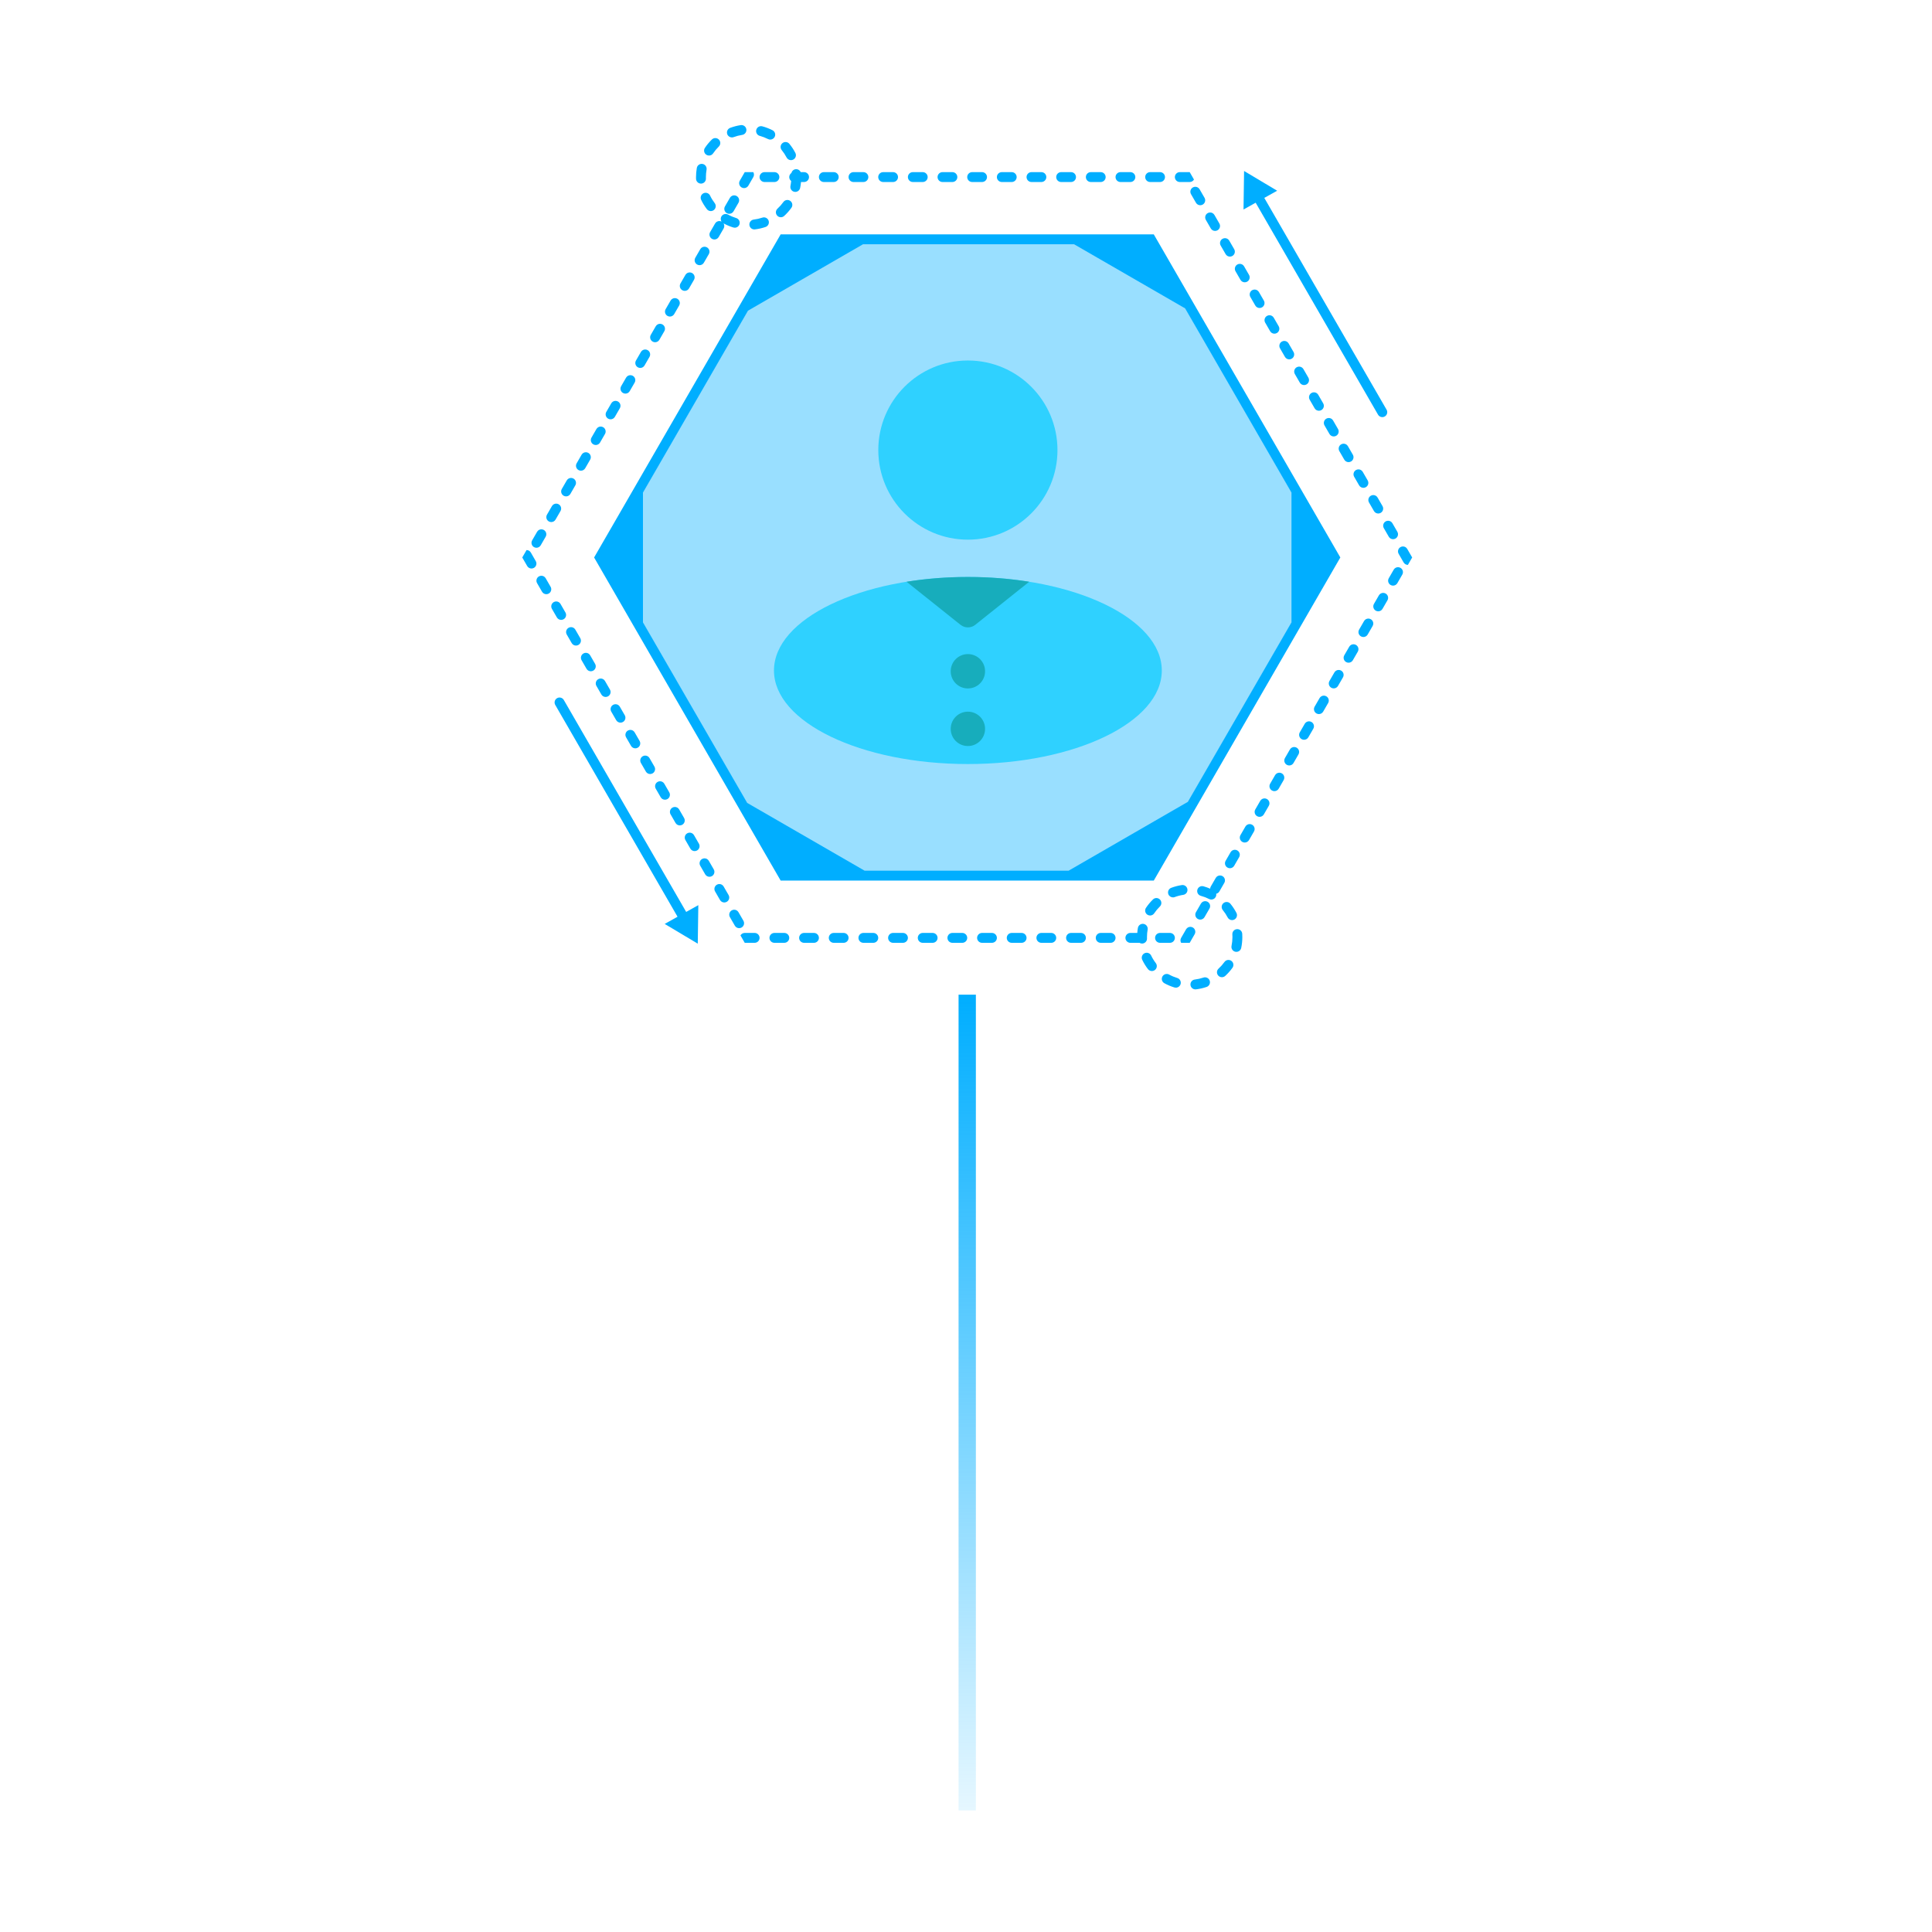 <?xml version="1.0" encoding="iso-8859-1"?>
<!-- Generator: Adobe Illustrator 22.0.0, SVG Export Plug-In . SVG Version: 6.00 Build 0)  -->
<svg version="1.1" id="&#x56FE;&#x5C42;_1" xmlns="http://www.w3.org/2000/svg" xmlns:xlink="http://www.w3.org/1999/xlink" x="0px"
	 y="0px" viewBox="0 0 1024 1024" style="enable-background:new 0 0 1024 1024;" xml:space="preserve">
<rect x="65.725" y="66.868" style="fill:none;" width="893.608" height="856.089"/>
<g style="opacity:0.4;">
	<polygon style="fill:#00AEFF;" points="608.566,129.335 416.726,129.335 320.806,295.473 416.726,461.611 608.566,461.611 
		704.486,295.473 	"/>
</g>
<g>
	<path style="fill:#00AEFF;" d="M322.316,221.895c0.413,0.238,0.863,0.352,1.308,0.352c0.906,0,1.786-0.47,2.272-1.311l2.62-4.539
		c0.724-1.253,0.294-2.856-0.959-3.58c-0.413-0.238-0.863-0.351-1.308-0.351c-0.905,0-1.784,0.469-2.27,1.308l-2.49,4.313
		c0,0,0,0,0,0l-0.046,0.079c0,0,0,0,0,0.001l-0.005,0.008c-0.001,0.001-0.001,0.003-0.002,0.004l0,0
		c-0.001,0.001-0.001,0.002-0.002,0.003l-0.002,0.003c-0.001,0.002-0.003,0.005-0.004,0.007l-0.009,0.016
		c-0.001,0.001-0.001,0.002-0.002,0.003l0,0.001c-0.001,0.001-0.002,0.003-0.002,0.004l0,0c-0.001,0.001-0.001,0.002-0.002,0.003
		l-0.001,0.002c-0.001,0.002-0.002,0.004-0.004,0.006l-0.001,0.001c-0.001,0.001-0.001,0.002-0.002,0.003l-0.001,0.001
		c0,0.001-0.001,0.001-0.001,0.002l-0.002,0.003c-0.001,0.002-0.002,0.004-0.003,0.005l-0.001,0.001
		c-0.001,0.001-0.001,0.002-0.002,0.003l-0.011,0.02c-0.002,0.003-0.003,0.005-0.004,0.007l-0.001,0.001
		c-0.002,0.003-0.004,0.006-0.005,0.009l-0.001,0.002c-0.001,0.001-0.001,0.002-0.002,0.003l0,0
		c-0.001,0.001-0.001,0.002-0.002,0.003l-0.001,0.001c-0.001,0.002-0.002,0.004-0.003,0.005l0,0.001c0,0,0,0,0,0l-0.001,0.001
		c0,0.001-0.001,0.001-0.001,0.002l0,0.001c0,0,0,0.001-0.001,0.001l0,0.001c0,0,0,0,0,0l-0.003,0.005c0,0,0,0,0,0l-0.001,0.001
		c0,0,0,0,0,0l-0.001,0.002C320.633,219.569,321.063,221.172,322.316,221.895z"/>
	<path style="fill:#00AEFF;" d="M318.383,359.622c-0.445,0-0.895,0.113-1.308,0.352c-1.25,0.722-1.681,2.318-0.964,3.57l2.046,3.544
		c0.006,0.01,0.011,0.019,0.017,0.029l0.001,0.002c0.001,0.002,0.003,0.005,0.004,0.008l0.002,0.004
		c0.324,0.562,0.555,0.961,0.555,0.961c0.485,0.841,1.366,1.311,2.272,1.311c0.444,0,0.895-0.113,1.308-0.352
		c1.253-0.724,1.683-2.326,0.959-3.58l-2.62-4.539C320.169,360.092,319.289,359.622,318.383,359.622z"/>
	<path style="fill:#00AEFF;" d="M334.105,386.854c-0.445,0-0.895,0.113-1.308,0.352c-1.25,0.722-1.681,2.318-0.965,3.57l2.268,3.929
		c0.001,0.002,0.002,0.004,0.004,0.006l0.001,0.002c0.003,0.005,0.006,0.011,0.009,0.016l0.002,0.003
		c0.007,0.011,0.013,0.023,0.02,0.034l0.001,0.002c0.196,0.339,0.321,0.556,0.321,0.556c0.485,0.841,1.366,1.311,2.272,1.311
		c0.444,0,0.895-0.113,1.308-0.351c1.253-0.724,1.683-2.326,0.959-3.58l-2.62-4.539
		C335.892,387.324,335.011,386.854,334.105,386.854z"/>
	<path style="fill:#00AEFF;" d="M330.177,208.279c0.413,0.238,0.863,0.351,1.308,0.351c0.906,0,1.786-0.47,2.272-1.311l2.62-4.539
		c0.724-1.253,0.294-2.856-0.959-3.58c-0.413-0.238-0.863-0.351-1.308-0.351c-0.906,0-1.786,0.47-2.272,1.311l-2.62,4.539
		C328.495,205.953,328.924,207.555,330.177,208.279z"/>
	<path style="fill:#00AEFF;" d="M338.038,194.663c0.413,0.238,0.863,0.352,1.308,0.352c0.906,0,1.786-0.47,2.272-1.311l2.62-4.539
		c0.724-1.253,0.294-2.856-0.959-3.58c-0.413-0.238-0.863-0.351-1.308-0.351c-0.904,0-1.784,0.469-2.27,1.307l-2.624,4.544
		C336.356,192.338,336.786,193.94,338.038,194.663z"/>
	<path style="fill:#00AEFF;" d="M326.244,373.238c-0.444,0-0.895,0.113-1.308,0.352c-1.252,0.723-1.682,2.323-0.961,3.576
		l2.626,4.548c0.486,0.837,1.365,1.305,2.269,1.305c0.445,0,0.895-0.113,1.308-0.351c1.253-0.724,1.683-2.326,0.959-3.58
		l-2.62-4.539C328.031,373.708,327.15,373.238,326.244,373.238z"/>
	<path style="fill:#00AEFF;" d="M302.661,332.39c-0.445,0-0.895,0.113-1.308,0.351c-1.25,0.722-1.681,2.319-0.964,3.571l2.631,4.558
		c0.487,0.834,1.364,1.3,2.266,1.3c0.444,0,0.895-0.113,1.308-0.352c1.253-0.724,1.683-2.326,0.959-3.58l-2.62-4.539
		C304.447,332.86,303.566,332.39,302.661,332.39z"/>
	<path style="fill:#00AEFF;" d="M298.732,262.743c0.413,0.238,0.863,0.352,1.308,0.352c0.906,0,1.786-0.47,2.272-1.311l2.62-4.539
		c0.724-1.253,0.294-2.856-0.959-3.58c-0.413-0.238-0.863-0.352-1.308-0.351c-0.906,0-1.786,0.47-2.272,1.311l-2.62,4.539
		C297.05,260.417,297.479,262.02,298.732,262.743z"/>
	<path style="fill:#00AEFF;" d="M314.455,235.511c0.413,0.238,0.863,0.352,1.308,0.352c0.906,0,1.786-0.47,2.272-1.311l2.62-4.539
		c0.724-1.253,0.294-2.856-0.959-3.58c-0.413-0.238-0.863-0.352-1.308-0.351c-0.906,0-1.786,0.47-2.272,1.311l-2.62,4.539
		C312.772,233.185,313.202,234.788,314.455,235.511z"/>
	<path style="fill:#00AEFF;" d="M297.425,328.554c0.444,0,0.895-0.113,1.308-0.351c1.253-0.724,1.683-2.326,0.959-3.58l-2.62-4.539
		c-0.485-0.841-1.366-1.311-2.272-1.311c-0.444,0-0.895,0.113-1.308,0.352c-1.253,0.723-1.682,2.325-0.96,3.578l2.623,4.544
		C295.641,328.086,296.52,328.554,297.425,328.554z"/>
	<path style="fill:#00AEFF;" d="M310.522,346.006c-0.444,0-0.895,0.113-1.308,0.352c-1.252,0.723-1.682,2.324-0.961,3.577
		l2.624,4.546c0.486,0.838,1.365,1.306,2.269,1.306c0.444,0,0.895-0.113,1.308-0.351c1.253-0.724,1.683-2.326,0.959-3.58
		l-2.62-4.539C312.308,346.476,311.427,346.006,310.522,346.006z"/>
	<path style="fill:#00AEFF;" d="M306.594,249.127c0.413,0.238,0.863,0.352,1.308,0.352c0.906,0,1.786-0.47,2.272-1.311l2.62-4.539
		c0.724-1.253,0.294-2.856-0.959-3.58c-0.413-0.238-0.863-0.351-1.308-0.351c-0.905,0-1.785,0.469-2.271,1.309l-1.475,2.554
		c-0.001,0.001-0.001,0.002-0.002,0.003l-0.057,0.098c-0.002,0.003-0.003,0.006-0.005,0.008l-0.036,0.062
		c-0.001,0.001-0.001,0.002-0.002,0.003l-0.019,0.033c-0.001,0.002-0.003,0.005-0.004,0.007l-0.005,0.008
		c-0.003,0.006-0.007,0.012-0.01,0.018l-0.005,0.009c-0.009,0.016-0.018,0.031-0.027,0.046l-0.002,0.003
		c-0.009,0.015-0.018,0.031-0.026,0.046l-0.005,0.008c-0.018,0.032-0.037,0.064-0.055,0.095l-0.003,0.005
		c-0.009,0.015-0.017,0.03-0.026,0.045l-0.002,0.004c-0.009,0.015-0.018,0.03-0.026,0.046l-0.004,0.007
		c-0.46,0.796-0.827,1.432-0.827,1.432C304.911,246.801,305.34,248.404,306.594,249.127z"/>
	<path style="fill:#00AEFF;" d="M353.761,167.431c0.413,0.238,0.863,0.352,1.308,0.352c0.906,0,1.786-0.47,2.272-1.311l2.62-4.539
		c0.724-1.253,0.294-2.856-0.959-3.58c-0.413-0.238-0.863-0.351-1.308-0.351c-0.904,0-1.783,0.468-2.269,1.306l-2.625,4.547
		C352.079,165.107,352.509,166.708,353.761,167.431z"/>
	<path style="fill:#00AEFF;" d="M369.483,140.199c0.413,0.238,0.863,0.352,1.308,0.352c0.906,0,1.786-0.47,2.272-1.311l2.62-4.539
		c0.724-1.253,0.294-2.856-0.959-3.579c-0.413-0.238-0.863-0.352-1.308-0.352c-0.904,0-1.782,0.468-2.268,1.305l-2.626,4.549
		C367.802,137.876,368.231,139.476,369.483,140.199z"/>
	<path style="fill:#00AEFF;" d="M375.683,456.245c-0.485-0.841-1.366-1.311-2.272-1.311c-0.445,0-0.895,0.113-1.308,0.352
		c-1.251,0.722-1.681,2.32-0.963,3.572l2.629,4.554c0.486,0.836,1.364,1.302,2.267,1.302c0.445,0,0.895-0.113,1.308-0.351
		c1.253-0.724,1.683-2.326,0.959-3.58L375.683,456.245z"/>
	<path style="fill:#00AEFF;" d="M367.822,442.629c-0.485-0.841-1.366-1.311-2.272-1.311c-0.445,0-0.895,0.113-1.308,0.352
		c-1.25,0.722-1.68,2.317-0.965,3.569l2.627,4.55c0.485,0.84,1.366,1.31,2.271,1.31c0.444,0,0.895-0.113,1.308-0.351
		c1.253-0.724,1.683-2.326,0.959-3.58L367.822,442.629z"/>
	<path style="fill:#00AEFF;" d="M381.278,117.154c-0.906,0-1.786,0.47-2.272,1.311l-2.62,4.539c-0.724,1.253-0.294,2.856,0.959,3.58
		c0.413,0.238,0.863,0.351,1.308,0.351c0.906,0,1.786-0.47,2.272-1.311l2.62-4.539c0.5-0.866,0.439-1.893-0.054-2.688
		c1.652,0.898,3.395,1.636,5.191,2.181c0.254,0.077,0.51,0.114,0.762,0.114c1.124,0,2.164-0.729,2.507-1.86
		c0.42-1.385-0.361-2.848-1.746-3.268c-1.494-0.454-2.946-1.066-4.316-1.821c-1.269-0.697-2.862-0.236-3.56,1.031
		c-0.478,0.868-0.401,1.883,0.094,2.664C382.054,117.258,381.666,117.154,381.278,117.154z"/>
	<path style="fill:#00AEFF;" d="M383.544,469.861c-0.485-0.841-1.366-1.311-2.272-1.311c-0.444,0-0.895,0.113-1.308,0.352
		c-1.253,0.724-1.683,2.326-0.959,3.579c0,0,0.501,0.868,1.065,1.844l0.002,0.004c0.02,0.034,0.039,0.068,0.059,0.103l0.001,0.001
		c0.015,0.026,0.03,0.052,0.045,0.078l0.001,0.001c0.004,0.007,0.008,0.014,0.012,0.021l0.005,0.009
		c0.009,0.016,0.019,0.033,0.028,0.049l0,0.001c0.009,0.016,0.018,0.032,0.027,0.047l0.005,0.009
		c0.004,0.007,0.008,0.014,0.012,0.021l0.004,0.006c0.001,0.002,0.003,0.005,0.004,0.007l0.004,0.008c0,0,0.001,0.001,0.001,0.001
		l0.007,0.013c0,0.001,0.001,0.001,0.001,0.002l0.004,0.008c0.001,0.002,0.002,0.004,0.004,0.006l0.098,0.17
		c0.001,0.001,0.002,0.003,0.002,0.004l0.004,0.008c0.001,0.001,0.001,0.002,0.002,0.003l0.007,0.012
		c0,0.001,0.001,0.002,0.002,0.003l0.005,0.008c0.001,0.001,0.002,0.003,0.002,0.004l0.035,0.061
		c0.002,0.003,0.004,0.007,0.006,0.01l0.001,0.001c0.001,0.002,0.003,0.005,0.004,0.007l0.006,0.011
		c0.003,0.005,0.006,0.01,0.009,0.015l0.007,0.012c0,0,0,0.001,0.001,0.001l1.139,1.972c0.486,0.84,1.366,1.309,2.271,1.309
		c0.444,0,0.895-0.113,1.308-0.352c1.253-0.724,1.683-2.326,0.959-3.58L383.544,469.861z"/>
	<path style="fill:#00AEFF;" d="M294.451,275.4l2.62-4.539c0.724-1.253,0.294-2.856-0.959-3.58
		c-0.413-0.238-0.863-0.351-1.308-0.351c-0.905,0-1.786,0.47-2.271,1.31l-0.496,0.859c0,0,0,0.001-0.001,0.001l-0.024,0.041
		c-0.002,0.004-0.004,0.008-0.007,0.011l-0.02,0.034l0,0l-0.018,0.032c-0.001,0.001-0.001,0.002-0.002,0.003l-0.005,0.008
		c-0.001,0.001-0.002,0.003-0.002,0.004l-0.024,0.042c0,0,0,0,0,0l-0.025,0.043c-0.003,0.005-0.006,0.01-0.009,0.016l-0.005,0.008
		c-0.001,0.002-0.003,0.004-0.004,0.007l-0.001,0.002c-0.002,0.003-0.004,0.006-0.005,0.009l-0.004,0.006
		c-0.001,0.001-0.001,0.002-0.002,0.004l-0.003,0.004c-0.001,0.002-0.002,0.004-0.004,0.007l-0.006,0.01
		c-0.003,0.006-0.007,0.012-0.01,0.018l-0.001,0.001c-0.004,0.007-0.008,0.014-0.012,0.021l-0.002,0.004
		c-0.008,0.014-0.016,0.028-0.024,0.042l-0.005,0.009c-0.017,0.03-0.035,0.06-0.052,0.09l-0.001,0.002
		c-0.009,0.016-0.018,0.031-0.027,0.047l-0.001,0.002c-0.005,0.008-0.009,0.016-0.014,0.024l-0.002,0.003
		c-0.003,0.006-0.007,0.012-0.01,0.018l-0.006,0.011c-0.767,1.329-1.788,3.097-1.788,3.097c-0.724,1.253-0.294,2.856,0.959,3.58
		c0.413,0.238,0.863,0.352,1.308,0.352C293.085,276.711,293.965,276.241,294.451,275.4z"/>
	<path style="fill:#00AEFF;" d="M345.9,181.047c0.413,0.238,0.863,0.352,1.308,0.352c0.906,0,1.786-0.47,2.272-1.311l2.62-4.539
		c0.724-1.253,0.294-2.856-0.959-3.58c-0.413-0.238-0.863-0.352-1.308-0.351c-0.906,0-1.786,0.47-2.272,1.311l-2.62,4.539
		C344.217,178.721,344.646,180.324,345.9,181.047z"/>
	<path style="fill:#00AEFF;" d="M341.967,400.47c-0.444,0-0.895,0.113-1.308,0.352c-1.252,0.723-1.681,2.322-0.962,3.574l2.627,4.55
		c0.486,0.837,1.365,1.304,2.268,1.304c0.445,0,0.895-0.113,1.308-0.351c1.253-0.724,1.683-2.326,0.959-3.58l-2.62-4.539
		C343.753,400.94,342.872,400.47,341.967,400.47z"/>
	<path style="fill:#00AEFF;" d="M357.689,427.702c-0.444,0-0.895,0.113-1.308,0.352c-1.251,0.722-1.681,2.321-0.963,3.573
		l2.628,4.553c0.486,0.836,1.365,1.303,2.267,1.303c0.445,0,0.895-0.113,1.308-0.351c1.253-0.724,1.683-2.326,0.959-3.58
		l-2.62-4.539C359.476,428.172,358.595,427.702,357.689,427.702z"/>
	<path style="fill:#00AEFF;" d="M349.828,414.086c-0.445,0-0.895,0.113-1.308,0.352c-1.25,0.722-1.68,2.318-0.965,3.569l2.467,4.273
		c0.001,0.001,0.001,0.002,0.002,0.003l0.003,0.005c0.002,0.003,0.004,0.006,0.005,0.009l0.009,0.016
		c0.001,0.001,0.001,0.002,0.002,0.003l0.002,0.004c0,0,0,0,0,0.001l0.003,0.005c0.002,0.003,0.003,0.005,0.005,0.008l0.002,0.004
		c0.002,0.003,0.004,0.007,0.006,0.01l0.001,0.003c0,0.001,0.001,0.002,0.001,0.002l0.006,0.01c0,0.001,0.001,0.002,0.001,0.003
		l0.001,0.001c0.069,0.12,0.109,0.189,0.109,0.189c0.485,0.841,1.366,1.311,2.272,1.311c0.444,0,0.895-0.113,1.308-0.351
		c1.253-0.724,1.683-2.326,0.959-3.58l-2.62-4.539C351.614,414.556,350.734,414.086,349.828,414.086z"/>
	<path style="fill:#00AEFF;" d="M394.026,488.015l-2.62-4.539c-0.485-0.841-1.366-1.311-2.272-1.311
		c-0.445,0-0.895,0.113-1.308,0.352c-1.251,0.722-1.681,2.319-0.964,3.572l2.63,4.556c0.487,0.835,1.364,1.301,2.266,1.301
		c0.445,0,0.895-0.113,1.308-0.351C394.32,490.871,394.75,489.269,394.026,488.015z"/>
	<path style="fill:#00AEFF;" d="M361.622,153.815c0.413,0.238,0.863,0.352,1.308,0.352c0.906,0,1.786-0.47,2.272-1.311l2.62-4.539
		c0.724-1.253,0.294-2.856-0.959-3.58c-0.413-0.238-0.863-0.352-1.308-0.351c-0.906,0-1.786,0.47-2.272,1.311l-2.62,4.539
		C359.939,151.489,360.369,153.092,361.622,153.815z"/>
	<path style="fill:#00AEFF;" d="M691.187,204.092c0.444,0,0.895-0.113,1.308-0.352c1.25-0.722,1.681-2.318,0.965-3.57l-2.632-4.559
		c-0.487-0.834-1.364-1.3-2.266-1.3c-0.445,0-0.895,0.113-1.308,0.351c-1.253,0.724-1.683,2.326-0.959,3.58l2.62,4.539
		C689.401,203.622,690.282,204.092,691.187,204.092z"/>
	<path style="fill:#00AEFF;" d="M657.471,148.317c0.485,0.841,1.366,1.311,2.272,1.311c0.445,0,0.895-0.113,1.308-0.352
		c1.25-0.722,1.68-2.317,0.965-3.569l-1.417-2.454c-0.002-0.004-0.004-0.007-0.006-0.011l-0.001-0.002
		c-0.002-0.003-0.004-0.007-0.006-0.01l-0.01-0.018c-0.611-1.059-1.186-2.054-1.186-2.054c-0.485-0.841-1.366-1.311-2.272-1.311
		c-0.445,0-0.895,0.113-1.308,0.351c-1.253,0.724-1.683,2.326-0.959,3.58L657.471,148.317z"/>
	<path style="fill:#00AEFF;" d="M683.326,190.476c0.445,0,0.895-0.113,1.308-0.352c1.249-0.721,1.68-2.315,0.967-3.566L682.969,182
		c-0.486-0.837-1.365-1.304-2.268-1.304c-0.444,0-0.895,0.113-1.308,0.351c-1.253,0.724-1.683,2.326-0.959,3.58l2.62,4.539
		C681.54,190.006,682.42,190.476,683.326,190.476z"/>
	<path style="fill:#00AEFF;" d="M289.21,306.469c-0.485-0.841-1.366-1.311-2.272-1.311c-0.445,0-0.895,0.113-1.308,0.351
		c-1.251,0.722-1.681,2.319-0.964,3.571l2.631,4.557c0.487,0.834,1.364,1.301,2.266,1.301c0.444,0,0.895-0.113,1.308-0.352
		c1.253-0.724,1.683-2.326,0.959-3.58L289.21,306.469z"/>
	<path style="fill:#00AEFF;" d="M667.604,163.244c0.445,0,0.895-0.113,1.308-0.352c1.249-0.721,1.68-2.315,0.967-3.566l-2.633-4.56
		c-0.486-0.836-1.365-1.303-2.268-1.303c-0.444,0-0.895,0.113-1.308,0.351c-1.253,0.724-1.683,2.326-0.959,3.58l2.62,4.539
		C665.817,162.774,666.698,163.244,667.604,163.244z"/>
	<path style="fill:#00AEFF;" d="M699.048,217.708c0.445,0,0.895-0.113,1.308-0.352c1.249-0.721,1.68-2.315,0.966-3.567l-2.631-4.557
		c-0.486-0.837-1.365-1.305-2.269-1.305c-0.444,0-0.895,0.113-1.308,0.351c-1.253,0.724-1.683,2.326-0.959,3.58l2.62,4.539
		C697.262,217.238,698.143,217.708,699.048,217.708z"/>
	<path style="fill:#00AEFF;" d="M706.91,231.324c0.445,0,0.895-0.113,1.308-0.352c1.25-0.722,1.681-2.318,0.964-3.57l-2.632-4.559
		c-0.487-0.834-1.364-1.3-2.266-1.3c-0.445,0-0.895,0.113-1.308,0.351c-1.253,0.724-1.683,2.326-0.959,3.58l2.62,4.539
		C705.123,230.854,706.004,231.324,706.91,231.324z"/>
	<path style="fill:#00AEFF;" d="M733.462,279.939l2.62,4.539c0.485,0.841,1.366,1.311,2.272,1.311c0.445,0,0.895-0.113,1.308-0.352
		c1.25-0.722,1.681-2.319,0.964-3.571l-2.631-4.557c-0.487-0.835-1.364-1.301-2.266-1.301c-0.444,0-0.895,0.113-1.308,0.351
		C733.168,277.083,732.739,278.685,733.462,279.939z"/>
	<path style="fill:#00AEFF;" d="M727.868,262.392c-0.444,0-0.895,0.113-1.308,0.352c-1.253,0.724-1.683,2.326-0.959,3.58l2.62,4.539
		c0.485,0.841,1.366,1.311,2.272,1.311c0.445,0,0.895-0.113,1.308-0.352c1.249-0.721,1.68-2.316,0.966-3.568l-2.629-4.554
		C729.652,262.86,728.772,262.392,727.868,262.392z"/>
	<path style="fill:#00AEFF;" d="M720.007,248.776c-0.444,0-0.895,0.113-1.308,0.351c-1.253,0.724-1.683,2.326-0.959,3.58l2.62,4.539
		c0.485,0.841,1.366,1.311,2.272,1.311c0.444,0,0.895-0.113,1.308-0.352c1.25-0.722,1.681-2.319,0.964-3.571l-2.632-4.558
		C721.786,249.242,720.909,248.775,720.007,248.776z"/>
	<path style="fill:#00AEFF;" d="M714.771,244.94c0.445,0,0.895-0.113,1.308-0.352c1.249-0.721,1.68-2.316,0.966-3.567l-2.63-4.555
		c-0.486-0.838-1.365-1.306-2.269-1.306c-0.445,0-0.895,0.113-1.308,0.351c-1.253,0.724-1.683,2.326-0.959,3.58l2.62,4.539
		C712.985,244.47,713.865,244.94,714.771,244.94z"/>
	<path style="fill:#00AEFF;" d="M675.465,176.86c0.445,0,0.895-0.113,1.308-0.352c1.25-0.722,1.68-2.318,0.965-3.569l-2.633-4.56
		c-0.487-0.834-1.364-1.299-2.265-1.299c-0.445,0-0.895,0.113-1.308,0.351c-1.253,0.724-1.683,2.326-0.959,3.58l2.62,4.539
		C673.679,176.39,674.559,176.86,675.465,176.86z"/>
	<path style="fill:#00AEFF;" d="M392.108,95.771c-0.724,1.253-0.294,2.856,0.959,3.58c0.413,0.238,0.863,0.351,1.308,0.351
		c0.906,0,1.786-0.47,2.272-1.311l2.62-4.539c0.485-0.84,0.452-1.836,0-2.62h-4.539L392.108,95.771z"/>
	<path style="fill:#00AEFF;" d="M405.21,91.233c-1.447,0-2.62,1.173-2.62,2.62c0,1.447,1.173,2.62,2.62,2.62h5.241
		c1.447,0,2.62-1.173,2.62-2.62c0-1.447-1.173-2.62-2.62-2.62H405.21z"/>
	<path style="fill:#00AEFF;" d="M385.206,112.967c0.413,0.238,0.863,0.352,1.308,0.352c0.906,0,1.786-0.47,2.272-1.311l2.62-4.539
		c0.724-1.253,0.294-2.856-0.959-3.579c-0.413-0.238-0.863-0.352-1.308-0.352c-0.903,0-1.782,0.467-2.268,1.304l-2.628,4.551
		C383.524,110.646,383.954,112.244,385.206,112.967z"/>
	<path style="fill:#00AEFF;" d="M281.349,292.853c-0.485-0.84-1.364-1.31-2.269-1.311l-2.27,3.931c0,0,0.041,0.07,0.112,0.194
		l0.002,0.003c0.009,0.015,0.018,0.031,0.027,0.047v0c0.005,0.008,0.01,0.017,0.015,0.026l0,0.001
		c0.005,0.008,0.01,0.017,0.015,0.026l0.001,0.002c0.01,0.018,0.021,0.037,0.033,0.056l0.001,0.002
		c0.005,0.009,0.011,0.019,0.016,0.028l0.001,0.002c0.003,0.005,0.006,0.01,0.008,0.015l0,0c0.001,0.002,0.003,0.005,0.004,0.007
		l0.007,0.012c0.001,0.001,0.001,0.002,0.002,0.003l0.002,0.003c0.001,0.002,0.002,0.004,0.003,0.005l0.002,0.003
		c0.001,0.002,0.003,0.005,0.004,0.007l0,0c0.001,0.002,0.002,0.003,0.003,0.005l0.004,0.006c0.004,0.007,0.008,0.014,0.012,0.022
		l0.001,0.002c0.001,0.002,0.002,0.003,0.003,0.004l0.003,0.006c0.006,0.01,0.012,0.021,0.018,0.032l0,0.001
		c0.005,0.009,0.011,0.019,0.016,0.028l0.011,0.019c0.001,0.001,0.002,0.003,0.002,0.004l0.003,0.005
		c0.002,0.004,0.004,0.008,0.007,0.012l0.007,0.012c0.001,0.001,0.001,0.002,0.002,0.003l0.024,0.041l0,0l0.004,0.006
		c0.003,0.005,0.005,0.009,0.008,0.014l0.01,0.018c0,0,0.001,0.001,0.001,0.001l0.046,0.08l0.005,0.01c0,0,0.001,0.001,0.001,0.001
		l2.174,3.766c0.486,0.839,1.366,1.308,2.27,1.308c0.444,0,0.895-0.113,1.308-0.352c1.253-0.724,1.683-2.326,0.959-3.58
		L281.349,292.853z"/>
	<path style="fill:#00AEFF;" d="M286.59,289.016l2.62-4.539c0.724-1.253,0.294-2.856-0.959-3.58
		c-0.413-0.238-0.863-0.351-1.308-0.351c-0.906,0-1.786,0.47-2.272,1.311l-2.62,4.539c-0.724,1.253-0.294,2.856,0.959,3.579
		c0.413,0.238,0.863,0.352,1.308,0.352C285.223,290.327,286.104,289.857,286.59,289.016z"/>
	<path style="fill:#00AEFF;" d="M649.609,134.701c0.485,0.841,1.366,1.311,2.272,1.311c0.445,0,0.895-0.113,1.308-0.352
		c1.253-0.724,1.683-2.326,0.959-3.579l-2.62-4.539c-0.485-0.841-1.366-1.311-2.272-1.311c-0.444,0-0.895,0.113-1.308,0.351
		c-1.253,0.724-1.683,2.326-0.959,3.58L649.609,134.701z"/>
	<path style="fill:#00AEFF;" d="M641.748,121.085c0.485,0.841,1.366,1.311,2.272,1.311c0.445,0,0.895-0.113,1.308-0.352
		c1.253-0.724,1.683-2.326,0.959-3.58l-2.62-4.539c-0.485-0.841-1.366-1.311-2.272-1.311c-0.445,0-0.895,0.113-1.308,0.351
		c-1.253,0.724-1.683,2.326-0.959,3.58L641.748,121.085z"/>
	<path style="fill:#00AEFF;" d="M655.809,450.747c-0.413-0.238-0.863-0.352-1.308-0.351c-0.906,0-1.786,0.47-2.272,1.311
		l-2.62,4.539c-0.724,1.253-0.294,2.856,0.959,3.58c0.413,0.238,0.863,0.352,1.308,0.352c0.906,0,1.786-0.47,2.272-1.311l2.62-4.539
		C657.492,453.073,657.063,451.47,655.809,450.747z"/>
	<path style="fill:#00AEFF;" d="M609.601,96.474h5.241c1.447,0,2.62-1.173,2.62-2.62c0-1.447-1.173-2.62-2.62-2.62h-5.241
		c-1.447,0-2.62,1.173-2.62,2.62C606.981,95.3,608.154,96.474,609.601,96.474z"/>
	<path style="fill:#00AEFF;" d="M631.267,102.93l2.62,4.539c0.485,0.841,1.366,1.311,2.272,1.311c0.445,0,0.895-0.113,1.308-0.352
		c1.253-0.724,1.683-2.326,0.959-3.579l-2.62-4.539c-0.485-0.841-1.366-1.311-2.272-1.311c-0.444,0-0.895,0.113-1.308,0.351
		C630.972,100.075,630.543,101.677,631.267,102.93z"/>
	<path style="fill:#00AEFF;" d="M625.324,96.474h5.241c0.97,0,1.816-0.527,2.27-1.31l-2.27-3.931h-5.241
		c-1.447,0-2.62,1.173-2.62,2.62C622.703,95.3,623.877,96.474,625.324,96.474z"/>
	<path style="fill:#00AEFF;" d="M663.671,437.131c-0.413-0.238-0.863-0.352-1.308-0.352c-0.906,0-1.786,0.47-2.272,1.311
		l-2.62,4.539c-0.724,1.253-0.294,2.856,0.959,3.58c0.413,0.238,0.863,0.351,1.308,0.351c0.906,0,1.786-0.47,2.272-1.311l2.62-4.539
		C665.353,439.457,664.924,437.854,663.671,437.131z"/>
	<path style="fill:#00AEFF;" d="M593.879,96.474h5.241c1.447,0,2.62-1.173,2.62-2.62c0-1.447-1.173-2.62-2.62-2.62h-5.241
		c-1.447,0-2.62,1.173-2.62,2.62C591.258,95.3,592.432,96.474,593.879,96.474z"/>
	<path style="fill:#00AEFF;" d="M671.532,423.515c-0.413-0.238-0.863-0.352-1.308-0.351c-0.906,0-1.786,0.47-2.272,1.311
		l-2.62,4.539c-0.724,1.253-0.294,2.856,0.959,3.58c0.413,0.238,0.863,0.351,1.308,0.351c0.906,0,1.786-0.47,2.272-1.311l2.62-4.539
		C673.215,425.841,672.785,424.238,671.532,423.515z"/>
	<path style="fill:#00AEFF;" d="M622.703,497.093c0-1.447-1.173-2.62-2.62-2.62h-5.241c-1.447,0-2.62,1.173-2.62,2.62
		c0,1.447,1.173,2.62,2.62,2.62h5.241C621.53,499.713,622.703,498.54,622.703,497.093z"/>
	<path style="fill:#00AEFF;" d="M640.087,477.979c-0.413-0.238-0.863-0.352-1.308-0.351c-0.906,0-1.786,0.47-2.272,1.311
		l-2.62,4.539c-0.724,1.253-0.294,2.856,0.959,3.58c0.413,0.238,0.863,0.352,1.308,0.352c0.906,0,1.786-0.47,2.272-1.311l2.62-4.539
		C641.77,480.305,641.34,478.703,640.087,477.979z"/>
	<path style="fill:#00AEFF;" d="M646.287,472.481l2.62-4.539c0.724-1.253,0.294-2.856-0.959-3.58
		c-0.413-0.238-0.863-0.352-1.308-0.352c-0.906,0-1.786,0.47-2.272,1.311l-2.62,4.539c-0.211,0.366-0.313,0.762-0.336,1.157
		c-1.169-0.494-2.358-0.939-3.579-1.267c-1.395-0.376-2.835,0.452-3.211,1.849c-0.376,1.398,0.451,2.835,1.849,3.213
		c1.506,0.406,2.978,0.971,4.374,1.683c0.381,0.194,0.787,0.285,1.187,0.285c0.954,0,1.874-0.522,2.337-1.432
		c0.267-0.524,0.332-1.094,0.239-1.633C645.29,473.557,645.909,473.136,646.287,472.481z"/>
	<path style="fill:#00AEFF;" d="M632.226,491.595c-0.413-0.238-0.863-0.352-1.308-0.352c-0.906,0-1.786,0.47-2.272,1.311
		l-2.62,4.539c-0.485,0.84-0.452,1.836,0,2.62h4.539l2.62-4.539C633.909,493.921,633.479,492.319,632.226,491.595z"/>
	<path style="fill:#00AEFF;" d="M588.638,494.472h-5.241c-1.447,0-2.62,1.173-2.62,2.62c0,1.447,1.173,2.62,2.62,2.62h5.241
		c1.447,0,2.62-1.173,2.62-2.62C591.259,495.646,590.085,494.472,588.638,494.472z"/>
	<path style="fill:#00AEFF;" d="M562.434,96.474h5.241c1.447,0,2.62-1.173,2.62-2.62c0-1.447-1.173-2.62-2.62-2.62h-5.241
		c-1.447,0-2.62,1.173-2.62,2.62C559.814,95.3,560.987,96.474,562.434,96.474z"/>
	<path style="fill:#00AEFF;" d="M572.916,494.472h-5.241c-1.447,0-2.62,1.173-2.62,2.62c0,1.447,1.173,2.62,2.62,2.62h5.241
		c1.447,0,2.62-1.173,2.62-2.62C575.536,495.646,574.363,494.472,572.916,494.472z"/>
	<path style="fill:#00AEFF;" d="M578.156,96.474h5.241c1.447,0,2.62-1.173,2.62-2.62c0-1.447-1.173-2.62-2.62-2.62h-5.241
		c-1.447,0-2.62,1.173-2.62,2.62C575.536,95.3,576.709,96.474,578.156,96.474z"/>
	<path style="fill:#00AEFF;" d="M557.193,494.472h-5.241c-1.447,0-2.62,1.173-2.62,2.62c0,1.447,1.173,2.62,2.62,2.62h5.241
		c1.447,0,2.62-1.173,2.62-2.62C559.814,495.646,558.641,494.472,557.193,494.472z"/>
	<path style="fill:#00AEFF;" d="M726.56,328.203c-0.413-0.238-0.863-0.352-1.308-0.352c-0.906,0-1.786,0.47-2.272,1.311l-2.62,4.539
		c-0.724,1.253-0.294,2.856,0.959,3.58c0.413,0.238,0.863,0.351,1.308,0.351c0.906,0,1.786-0.47,2.272-1.311l2.62-4.539
		C728.243,330.529,727.814,328.926,726.56,328.203z"/>
	<path style="fill:#00AEFF;" d="M734.422,314.587c-0.413-0.238-0.863-0.352-1.308-0.352c-0.906,0-1.786,0.47-2.272,1.311
		l-2.62,4.539c-0.724,1.253-0.294,2.856,0.959,3.58c0.413,0.238,0.863,0.351,1.308,0.351c0.906,0,1.786-0.47,2.272-1.311l2.62-4.539
		C736.104,316.913,735.675,315.31,734.422,314.587z"/>
	<path style="fill:#00AEFF;" d="M679.393,409.899c-0.413-0.238-0.863-0.352-1.308-0.352c-0.906,0-1.786,0.47-2.272,1.311
		l-2.62,4.539c-0.724,1.253-0.294,2.856,0.959,3.58c0.413,0.238,0.863,0.351,1.308,0.351c0.906,0,1.786-0.47,2.272-1.311l2.62-4.539
		C681.076,412.225,680.646,410.622,679.393,409.899z"/>
	<path style="fill:#00AEFF;" d="M745.855,290.922c-0.487-0.833-1.363-1.298-2.265-1.298c-0.445,0-0.895,0.113-1.308,0.352
		c-1.253,0.724-1.683,2.326-0.959,3.58l2.62,4.539c0.485,0.84,1.364,1.31,2.269,1.311l2.27-3.931L745.855,290.922z"/>
	<path style="fill:#00AEFF;" d="M718.699,341.819c-0.413-0.238-0.863-0.352-1.308-0.352c-0.906,0-1.786,0.47-2.272,1.311
		l-2.62,4.539c-0.724,1.253-0.294,2.856,0.959,3.58c0.413,0.238,0.863,0.351,1.308,0.351c0.906,0,1.786-0.47,2.272-1.311l2.62-4.539
		C720.382,344.145,719.952,342.542,718.699,341.819z"/>
	<path style="fill:#00AEFF;" d="M742.283,300.971c-0.413-0.238-0.863-0.352-1.308-0.352c-0.906,0-1.786,0.47-2.272,1.311
		l-2.62,4.539c-0.724,1.253-0.294,2.856,0.959,3.58c0.413,0.238,0.863,0.351,1.308,0.351c0.906,0,1.786-0.47,2.272-1.311l2.62-4.539
		C743.966,303.297,743.536,301.694,742.283,300.971z"/>
	<path style="fill:#00AEFF;" d="M687.254,396.283c-0.413-0.238-0.863-0.352-1.308-0.352c-0.906,0-1.786,0.47-2.272,1.311
		l-2.62,4.539c-0.724,1.253-0.294,2.856,0.959,3.58c0.413,0.238,0.863,0.351,1.308,0.351c0.906,0,1.786-0.47,2.272-1.311l2.62-4.539
		C688.937,398.609,688.508,397.006,687.254,396.283z"/>
	<path style="fill:#00AEFF;" d="M710.838,355.435c-0.413-0.238-0.863-0.352-1.308-0.352c-0.906,0-1.786,0.47-2.272,1.311
		l-2.62,4.539c-0.724,1.253-0.294,2.856,0.959,3.58c0.413,0.238,0.863,0.351,1.308,0.351c0.906,0,1.786-0.47,2.272-1.311l2.62-4.539
		C712.521,357.761,712.091,356.158,710.838,355.435z"/>
	<path style="fill:#00AEFF;" d="M695.115,382.667c-0.413-0.238-0.863-0.352-1.308-0.352c-0.906,0-1.786,0.47-2.272,1.311
		l-2.62,4.539c-0.724,1.253-0.294,2.856,0.959,3.58c0.413,0.238,0.863,0.351,1.308,0.351c0.906,0,1.786-0.47,2.272-1.311l2.62-4.539
		C696.798,384.993,696.369,383.39,695.115,382.667z"/>
	<path style="fill:#00AEFF;" d="M702.977,369.051c-0.413-0.238-0.863-0.352-1.308-0.352c-0.906,0-1.786,0.47-2.272,1.311
		l-2.62,4.539c-0.724,1.253-0.294,2.856,0.959,3.58c0.413,0.238,0.863,0.351,1.308,0.351c0.906,0,1.786-0.47,2.272-1.311l2.62-4.539
		C704.659,371.377,704.23,369.774,702.977,369.051z"/>
	<path style="fill:#00AEFF;" d="M447.136,494.472h-5.241c-1.447,0-2.62,1.173-2.62,2.62c0,1.447,1.173,2.62,2.62,2.62h5.241
		c1.447,0,2.62-1.173,2.62-2.62C449.757,495.646,448.584,494.472,447.136,494.472z"/>
	<path style="fill:#00AEFF;" d="M478.581,494.472h-5.241c-1.447,0-2.62,1.173-2.62,2.62c0,1.447,1.173,2.62,2.62,2.62h5.241
		c1.447,0,2.62-1.173,2.62-2.62C481.202,495.646,480.028,494.472,478.581,494.472z"/>
	<path style="fill:#00AEFF;" d="M468.1,96.474h5.241c1.447,0,2.62-1.173,2.62-2.62c0-1.447-1.173-2.62-2.62-2.62H468.1
		c-1.447,0-2.62,1.173-2.62,2.62C465.479,95.3,466.652,96.474,468.1,96.474z"/>
	<path style="fill:#00AEFF;" d="M483.822,96.474h5.241c1.447,0,2.62-1.173,2.62-2.62c0-1.447-1.173-2.62-2.62-2.62h-5.241
		c-1.447,0-2.62,1.173-2.62,2.62C481.202,95.3,482.375,96.474,483.822,96.474z"/>
	<path style="fill:#00AEFF;" d="M462.859,494.472h-5.241c-1.447,0-2.62,1.173-2.62,2.62c0,1.447,1.173,2.62,2.62,2.62h5.241
		c1.447,0,2.62-1.173,2.62-2.62C465.479,495.646,464.306,494.472,462.859,494.472z"/>
	<path style="fill:#00AEFF;" d="M494.304,494.472h-5.241c-1.447,0-2.62,1.173-2.62,2.62c0,1.447,1.173,2.62,2.62,2.62h5.241
		c1.447,0,2.62-1.173,2.62-2.62C496.924,495.646,495.751,494.472,494.304,494.472z"/>
	<path style="fill:#00AEFF;" d="M399.969,494.472h-5.241c-0.97,0-1.816,0.527-2.27,1.31l2.27,3.931c0,0,0,0,0,0h5.241
		c1.447,0,2.62-1.173,2.62-2.62C402.59,495.646,401.416,494.472,399.969,494.472z"/>
	<path style="fill:#00AEFF;" d="M415.692,494.472h-5.241c-1.447,0-2.62,1.173-2.62,2.62c0,1.447,1.173,2.62,2.62,2.62h5.241
		c1.447,0,2.62-1.173,2.62-2.62C418.312,495.646,417.139,494.472,415.692,494.472z"/>
	<path style="fill:#00AEFF;" d="M546.712,96.474h5.241c1.447,0,2.62-1.173,2.62-2.62c0-1.447-1.173-2.62-2.62-2.62h-5.241
		c-1.447,0-2.62,1.173-2.62,2.62C544.091,95.3,545.264,96.474,546.712,96.474z"/>
	<path style="fill:#00AEFF;" d="M431.414,494.472h-5.241c-1.447,0-2.62,1.173-2.62,2.62c0,1.447,1.173,2.62,2.62,2.62h5.241
		c1.447,0,2.62-1.173,2.62-2.62C434.034,495.646,432.861,494.472,431.414,494.472z"/>
	<path style="fill:#00AEFF;" d="M436.655,96.474h5.241c1.447,0,2.62-1.173,2.62-2.62c0-1.447-1.173-2.62-2.62-2.62h-5.241
		c-1.447,0-2.62,1.173-2.62,2.62C434.034,95.3,435.207,96.474,436.655,96.474z"/>
	<path style="fill:#00AEFF;" d="M499.544,96.474h5.241c1.447,0,2.62-1.173,2.62-2.62c0-1.447-1.173-2.62-2.62-2.62h-5.241
		c-1.447,0-2.62,1.173-2.62,2.62C496.924,95.3,498.097,96.474,499.544,96.474z"/>
	<path style="fill:#00AEFF;" d="M452.377,96.474h5.241c1.447,0,2.62-1.173,2.62-2.62c0-1.447-1.173-2.62-2.62-2.62h-5.241
		c-1.447,0-2.62,1.173-2.62,2.62C449.757,95.3,450.93,96.474,452.377,96.474z"/>
	<path style="fill:#00AEFF;" d="M510.026,494.472h-5.241c-1.447,0-2.62,1.173-2.62,2.62c0,1.447,1.173,2.62,2.62,2.62h5.241
		c1.447,0,2.62-1.173,2.62-2.62C512.646,495.646,511.473,494.472,510.026,494.472z"/>
	<path style="fill:#00AEFF;" d="M541.471,494.472h-5.241c-1.447,0-2.62,1.173-2.62,2.62c0,1.447,1.173,2.62,2.62,2.62h5.241
		c1.447,0,2.62-1.173,2.62-2.62C544.091,495.646,542.918,494.472,541.471,494.472z"/>
	<path style="fill:#00AEFF;" d="M530.989,96.474h5.241c1.447,0,2.62-1.173,2.62-2.62c0-1.447-1.173-2.62-2.62-2.62h-5.241
		c-1.447,0-2.62,1.173-2.62,2.62C528.369,95.3,529.542,96.474,530.989,96.474z"/>
	<path style="fill:#00AEFF;" d="M525.748,494.472h-5.241c-1.447,0-2.62,1.173-2.62,2.62c0,1.447,1.173,2.62,2.62,2.62h5.241
		c1.447,0,2.62-1.173,2.62-2.62C528.369,495.646,527.196,494.472,525.748,494.472z"/>
	<path style="fill:#00AEFF;" d="M515.267,96.474h5.241c1.447,0,2.62-1.173,2.62-2.62c0-1.447-1.173-2.62-2.62-2.62h-5.241
		c-1.447,0-2.62,1.173-2.62,2.62C512.646,95.3,513.82,96.474,515.267,96.474z"/>
	<path style="fill:#00AEFF;" d="M378.327,111.334c1.148-0.881,1.365-2.526,0.484-3.674c-0.953-1.242-1.779-2.586-2.453-3.993
		c-0.626-1.304-2.191-1.855-3.496-1.231c-1.305,0.626-1.856,2.19-1.231,3.496c0.831,1.734,1.848,3.389,3.021,4.918
		c0.516,0.673,1.294,1.026,2.081,1.026C377.291,111.875,377.852,111.699,378.327,111.334z"/>
	<path style="fill:#00AEFF;" d="M374.338,82.001c0.448,0.301,0.956,0.445,1.458,0.445c0.844,0,1.673-0.407,2.178-1.16
		c0.871-1.298,1.881-2.51,3.002-3.604c1.036-1.011,1.056-2.67,0.045-3.705c-1.01-1.034-2.668-1.056-3.705-0.045
		c-1.379,1.345-2.621,2.837-3.693,4.433C372.816,79.566,373.137,81.194,374.338,82.001z"/>
	<path style="fill:#00AEFF;" d="M371.537,97.311c0.027,0,0.055-0.001,0.083-0.001c1.446-0.045,2.583-1.255,2.537-2.701
		c-0.008-0.237-0.012-0.475-0.011-0.72c0-1.33,0.116-2.663,0.345-3.96c0.251-1.425-0.701-2.784-2.126-3.036
		c-1.425-0.248-2.784,0.701-3.036,2.126c-0.281,1.597-0.424,3.236-0.424,4.863c-0.001,0.297,0.004,0.594,0.013,0.89
		C368.963,96.191,370.127,97.311,371.537,97.311z"/>
	<path style="fill:#00AEFF;" d="M419.476,91.675c-0.702,0.47-1.164,1.27-1.164,2.178c0,0.844,0.406,1.586,1.025,2.066
		c-0.079,0.887-0.195,1.77-0.376,2.636c-0.296,1.417,0.612,2.805,2.029,3.101c0.18,0.038,0.361,0.056,0.539,0.056
		c1.214,0,2.304-0.849,2.562-2.084c0.217-1.038,0.369-2.093,0.467-3.155h1.616c1.447,0,2.62-1.173,2.62-2.62
		c0-1.447-1.173-2.62-2.62-2.62h-1.77c-0.428-0.973-1.419-1.626-2.555-1.561C420.673,89.746,419.739,90.588,419.476,91.675z"/>
	<path style="fill:#00AEFF;" d="M399.802,121.6c0.103,0,0.207-0.006,0.312-0.019c1.915-0.227,3.81-0.655,5.633-1.272
		c1.371-0.464,2.105-1.952,1.642-3.323c-0.464-1.37-1.949-2.104-3.323-1.642c-1.478,0.501-3.016,0.848-4.57,1.033
		c-1.437,0.17-2.464,1.473-2.293,2.911C397.362,120.62,398.493,121.6,399.802,121.6z"/>
	<path style="fill:#00AEFF;" d="M402.694,72.017c1.508,0.406,2.979,0.972,4.373,1.682c0.381,0.194,0.788,0.287,1.188,0.287
		c0.954,0,1.874-0.523,2.336-1.431c0.658-1.289,0.145-2.867-1.145-3.524c-1.718-0.876-3.532-1.574-5.391-2.073
		c-1.396-0.376-2.836,0.452-3.211,1.85C400.468,70.204,401.297,71.641,402.694,72.017z"/>
	<path style="fill:#00AEFF;" d="M416.908,83.469c0.466,0.899,1.381,1.414,2.328,1.414c0.407,0,0.82-0.095,1.205-0.295
		c1.285-0.667,1.786-2.249,1.12-3.533c-0.885-1.706-1.954-3.328-3.175-4.82c-0.918-1.121-2.569-1.285-3.688-0.368
		c-1.12,0.917-1.285,2.568-0.368,3.688C415.322,80.768,416.19,82.084,416.908,83.469z"/>
	<path style="fill:#00AEFF;" d="M415.63,114.456c1.42-1.301,2.709-2.753,3.831-4.316c0.844-1.176,0.575-2.813-0.6-3.657
		c-1.176-0.843-2.812-0.574-3.657,0.6c-0.912,1.271-1.96,2.451-3.114,3.508c-1.067,0.978-1.139,2.635-0.162,3.702
		c0.517,0.564,1.223,0.85,1.933,0.85C414.492,115.145,415.127,114.917,415.63,114.456z"/>
	<path style="fill:#00AEFF;" d="M387.926,72.842c0.305,0,0.616-0.054,0.919-0.167c1.461-0.548,2.987-0.944,4.535-1.178
		c1.431-0.217,2.416-1.553,2.199-2.983c-0.217-1.432-1.563-2.414-2.983-2.199c-1.907,0.289-3.787,0.777-5.589,1.452
		c-1.355,0.508-2.042,2.018-1.535,3.373C385.866,72.193,386.865,72.842,387.926,72.842z"/>
	<path style="fill:#00AEFF;" d="M605.398,500.103c1.446-0.045,2.583-1.254,2.537-2.701c-0.008-0.239-0.012-0.479-0.012-0.72
		c0-1.331,0.116-2.661,0.345-3.957c0.251-1.425-0.7-2.784-2.125-3.036c-1.423-0.247-2.785,0.7-3.036,2.125
		c-0.154,0.876-0.258,1.765-0.328,2.659h-3.659c-1.447,0-2.62,1.173-2.62,2.62c0,1.447,1.173,2.62,2.62,2.62h4.83
		c0.399,0.245,0.865,0.391,1.365,0.391C605.342,500.105,605.37,500.105,605.398,500.103z"/>
	<path style="fill:#00AEFF;" d="M626.373,469.108c-1.905,0.288-3.785,0.777-5.589,1.452c-1.355,0.508-2.042,2.018-1.535,3.374
		c0.395,1.052,1.393,1.702,2.455,1.702c0.305,0,0.616-0.055,0.919-0.168c1.464-0.549,2.989-0.946,4.534-1.178
		c1.431-0.216,2.416-1.552,2.199-2.983C629.139,469.877,627.806,468.89,626.373,469.108z"/>
	<path style="fill:#00AEFF;" d="M611.093,476.724c-1.377,1.343-2.62,2.835-3.693,4.435c-0.807,1.201-0.486,2.829,0.715,3.635
		c0.448,0.302,0.956,0.445,1.458,0.445c0.844,0,1.672-0.407,2.178-1.16c0.872-1.299,1.882-2.512,3.001-3.603
		c1.036-1.011,1.057-2.669,0.046-3.705C613.786,475.735,612.128,475.715,611.093,476.724z"/>
	<path style="fill:#00AEFF;" d="M655.625,492.466c-1.444,0.091-2.542,1.336-2.451,2.779c0.03,0.476,0.045,0.954,0.045,1.437
		c0,1.571-0.162,3.141-0.48,4.666c-0.296,1.416,0.612,2.805,2.028,3.102c0.181,0.037,0.361,0.055,0.539,0.055
		c1.214,0,2.304-0.848,2.562-2.084c0.393-1.876,0.592-3.806,0.592-5.739c0-0.592-0.019-1.181-0.055-1.764
		C658.315,493.473,657.096,492.379,655.625,492.466z"/>
	<path style="fill:#00AEFF;" d="M637.845,518.138c-1.475,0.5-3.013,0.848-4.572,1.035c-1.437,0.171-2.462,1.477-2.29,2.913
		c0.159,1.331,1.29,2.308,2.599,2.308c0.104,0,0.209-0.006,0.315-0.019c1.919-0.229,3.812-0.658,5.63-1.273
		c1.371-0.464,2.105-1.953,1.642-3.323C640.703,518.408,639.219,517.672,637.845,518.138z"/>
	<path style="fill:#00AEFF;" d="M623.982,518.358c-1.494-0.454-2.947-1.066-4.317-1.821c-1.268-0.7-2.86-0.235-3.56,1.031
		c-0.698,1.268-0.236,2.862,1.031,3.56c1.689,0.93,3.479,1.685,5.321,2.245c0.254,0.077,0.51,0.114,0.763,0.114
		c1.124,0,2.163-0.729,2.507-1.859C626.148,520.243,625.366,518.779,623.982,518.358z"/>
	<path style="fill:#00AEFF;" d="M648.475,478.662c-1.12,0.916-1.285,2.567-0.369,3.688c0.993,1.213,1.86,2.531,2.579,3.915
		c0.466,0.899,1.381,1.414,2.328,1.414c0.407,0,0.82-0.095,1.205-0.294c1.284-0.667,1.786-2.248,1.119-3.533
		c-0.885-1.706-1.953-3.328-3.175-4.821C651.246,477.908,649.594,477.747,648.475,478.662z"/>
	<path style="fill:#00AEFF;" d="M652.638,509.276c-1.175-0.839-2.812-0.576-3.657,0.601c-0.914,1.272-1.961,2.452-3.113,3.506
		c-1.068,0.978-1.141,2.635-0.164,3.703c0.517,0.564,1.224,0.851,1.934,0.851c0.632,0,1.265-0.226,1.768-0.687
		c1.419-1.299,2.709-2.751,3.832-4.317C654.083,511.757,653.813,510.12,652.638,509.276z"/>
	<path style="fill:#00AEFF;" d="M610.137,506.461c-0.624-1.304-2.19-1.858-3.495-1.231c-1.306,0.626-1.857,2.19-1.232,3.496
		c0.83,1.734,1.847,3.388,3.022,4.918c0.516,0.672,1.294,1.025,2.08,1.025c0.557,0,1.118-0.177,1.594-0.541
		c1.148-0.882,1.365-2.527,0.483-3.675C611.636,509.211,610.811,507.869,610.137,506.461z"/>
	<path style="fill:#00AEFF;" d="M730.38,219.777c0.721,1.248,2.331,1.68,3.58,0.959c1.248-0.721,1.68-2.331,0.959-3.58
		l-64.816-112.264l6.814-3.803l-17.532-10.464l-0.296,20.415l6.437-3.593L730.38,219.777z"/>
	<path style="fill:#00AEFF;" d="M298.835,371.006c-0.721-1.248-2.331-1.68-3.58-0.959c-1.248,0.721-1.68,2.331-0.959,3.58
		l64.816,112.264l-6.814,3.803l17.532,10.464l0.296-20.415l-6.437,3.593L298.835,371.006z"/>
	<path style="fill:#00AEFF;" d="M611.525,124.211H413.768L314.89,295.473l98.878,171.262h197.756l98.878-171.262L611.525,124.211z
		 M629.566,425.006l-63.2,36.489H458.277l-62.224-35.925l-55.27-95.73l0-68.732l55.691-96.46l60.959-35.195H569.27l58.843,33.973
		l56.397,97.682v68.732L629.566,425.006z"/>
</g>
<linearGradient id="SVGID_1_" gradientUnits="userSpaceOnUse" x1="512.646" y1="527.192" x2="512.646" y2="959.558">
	<stop  offset="0" style="stop-color:#00AEFF"/>
	<stop  offset="1" style="stop-color:#00AEFF;stop-opacity:0.1"/>
</linearGradient>
<rect x="508.061" y="527.191" style="fill:url(#SVGID_1_);" width="9.171" height="432.367"/>
<g>
	<circle style="fill:#2FD1FF;" cx="513" cy="238.552" r="47.48"/>
	<ellipse style="fill:#2FD1FF;" cx="513" cy="355.382" rx="102.78" ry="49.574"/>
</g>
<g>
	<circle style="fill:#17ADBC;" cx="513" cy="355.786" r="9.107"/>
	<circle style="fill:#17ADBC;" cx="513" cy="386.304" r="9.107"/>
	<path style="fill:#17ADBC;" d="M513,305.808c-11.35,0-22.269,0.89-32.477,2.528c0.064,0.055,0.114,0.116,0.181,0.17l28.386,22.661
		c2.287,1.826,5.534,1.826,7.821,0l28.386-22.661c0.067-0.053,0.117-0.115,0.181-0.17C535.268,306.698,524.35,305.808,513,305.808z"
		/>
</g>
</svg>
